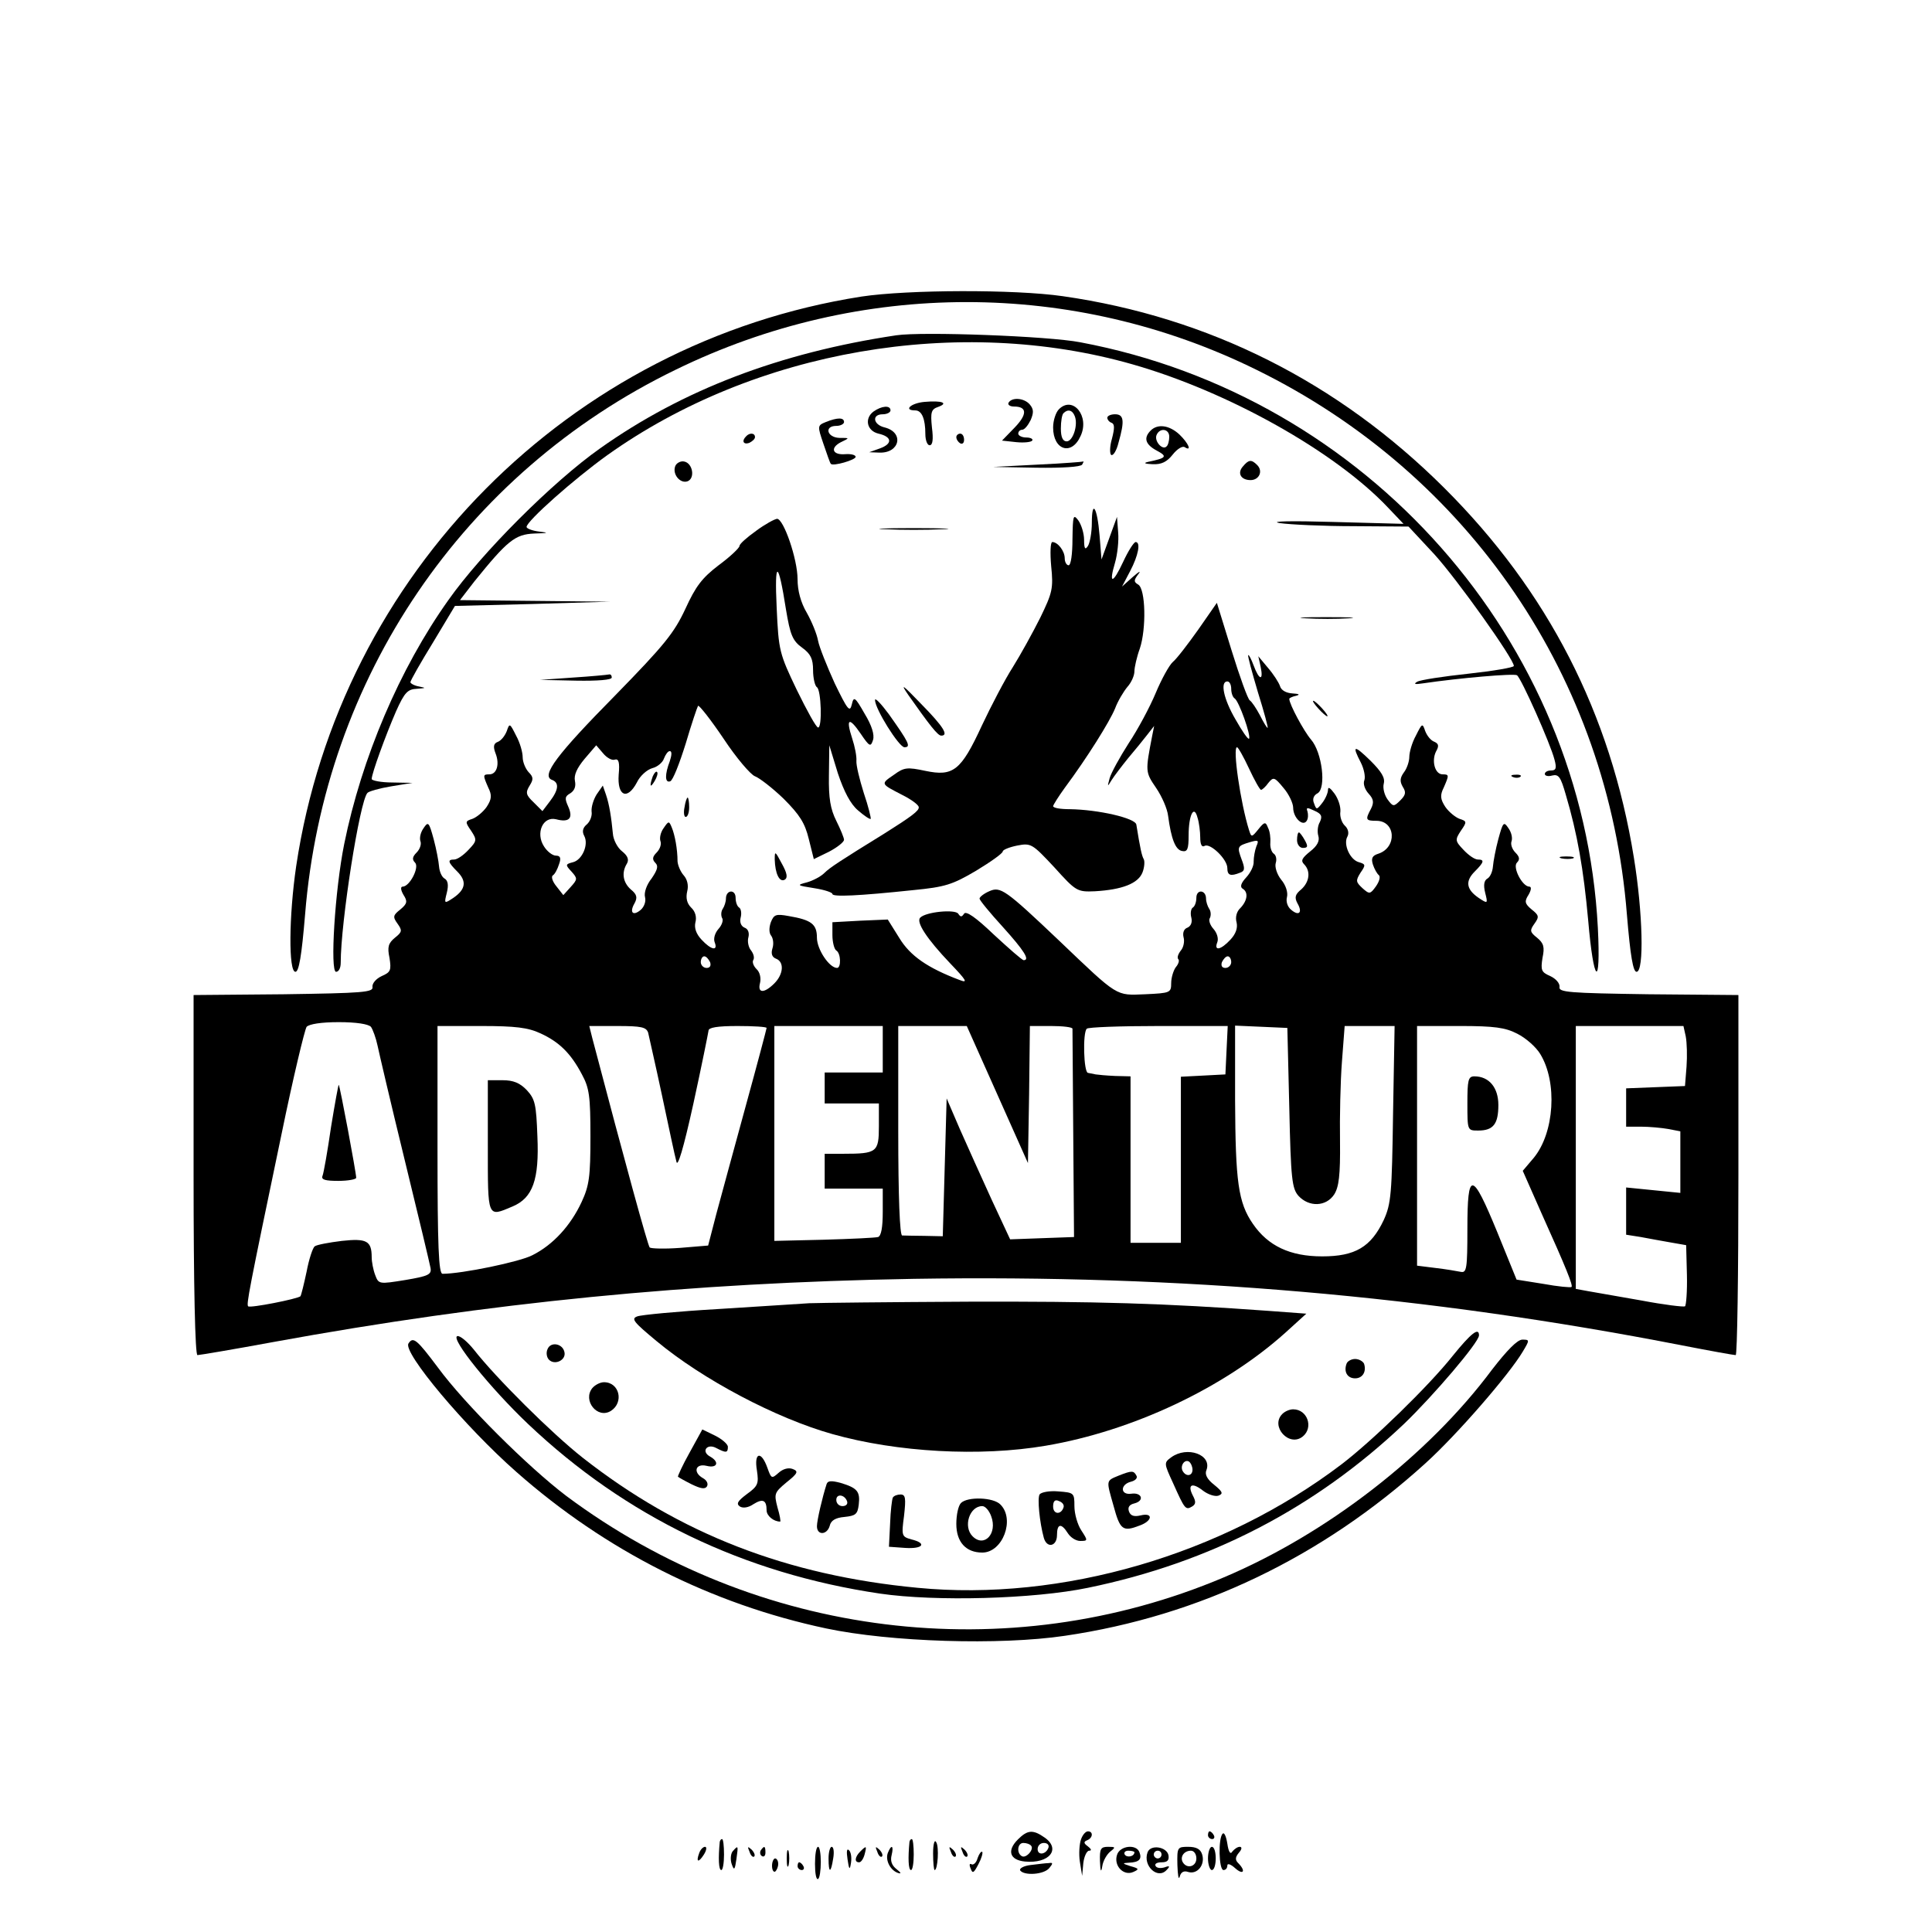 <?xml version="1.0" standalone="no"?>
<!DOCTYPE svg PUBLIC "-//W3C//DTD SVG 20010904//EN"
 "http://www.w3.org/TR/2001/REC-SVG-20010904/DTD/svg10.dtd">
<svg version="1.0" xmlns="http://www.w3.org/2000/svg"
 width="499pt" height="499pt" viewBox="0 0 499 499"
 preserveAspectRatio="xMidYMid meet">

<g transform="translate(0,499) scale(0.1,-0.1)"
fill="#000000" stroke="none">
<path d="M2225 4224 c-754 -118 -1347 -716 -1460 -1471 -19 -130 -20 -273 -2
-273 9 0 16 40 25 148 49 611 409 1141 957 1407 477 233 1027 233 1500 0 550
-270 909 -797 957 -1407 9 -108 16 -148 25 -148 20 0 16 154 -7 295 -60 372
-222 688 -490 955 -274 273 -608 441 -985 495 -125 18 -400 17 -520 -1z"/>
<path d="M2315 4124 c-301 -45 -552 -141 -765 -292 -122 -86 -306 -270 -392
-392 -126 -177 -224 -408 -269 -630 -24 -119 -37 -330 -21 -330 7 0 12 10 12
23 0 105 49 418 69 439 3 4 31 12 61 17 l55 9 -52 1 c-29 0 -53 5 -53 9 0 14
36 113 63 175 22 49 30 57 54 58 24 2 24 2 5 6 -12 2 -22 8 -22 11 0 4 26 50
58 102 l57 95 200 5 200 6 -194 2 -193 2 37 48 c85 105 105 122 155 124 36 1
39 2 13 5 -18 2 -33 8 -33 12 0 15 123 124 208 185 381 272 909 363 1357 235
246 -70 523 -225 660 -370 l40 -42 -185 5 c-102 3 -163 2 -135 -3 28 -4 114
-8 192 -8 l141 -1 67 -72 c59 -65 205 -270 205 -288 0 -4 -53 -13 -117 -20
-65 -7 -125 -16 -133 -21 -10 -6 -5 -7 15 -4 95 14 235 26 243 21 11 -7 87
-178 97 -218 6 -22 4 -28 -9 -28 -9 0 -16 -4 -16 -9 0 -5 9 -7 19 -4 17 4 22
-4 35 -49 30 -101 46 -193 58 -325 14 -165 33 -180 25 -20 -38 742 -596 1374
-1337 1513 -82 16 -408 28 -475 18z"/>
<path d="M2388 3952 c-35 -3 -56 -22 -24 -22 17 0 26 -22 26 -61 0 -16 5 -29
11 -29 8 0 10 15 6 46 -4 39 -2 47 16 53 28 10 10 17 -35 13z"/>
<path d="M2605 3950 c-3 -5 3 -10 14 -10 34 0 35 -20 1 -55 l-32 -33 37 -4
c20 -2 38 0 41 4 3 4 -4 8 -15 8 -12 0 -21 5 -21 10 0 6 5 10 10 10 6 0 15 11
22 25 8 19 8 28 -2 40 -14 17 -46 20 -55 5z"/>
<path d="M2735 3933 c-8 -8 -15 -29 -15 -47 0 -59 48 -74 71 -22 24 51 -20
105 -56 69z m41 -18 c9 -23 -5 -65 -21 -65 -10 0 -15 11 -15 33 0 19 3 37 7
40 11 11 23 8 29 -8z"/>
<path d="M2256 3927 c-24 -18 -17 -50 13 -57 35 -8 37 -26 4 -38 l-28 -10 26
-1 c53 -2 65 52 14 65 -30 7 -34 34 -5 34 11 0 20 5 20 10 0 14 -23 12 -44 -3z"/>
<path d="M2860 3911 c0 -5 5 -11 11 -13 8 -3 8 -14 1 -41 -6 -20 -6 -39 -2
-42 5 -3 14 11 19 32 16 56 14 73 -9 73 -11 0 -20 -4 -20 -9z"/>
<path d="M2133 3900 c-22 -9 -22 -10 -6 -57 9 -26 17 -50 19 -51 5 -7 64 10
64 18 0 5 -12 8 -26 7 -34 -3 -41 16 -12 31 23 11 23 11 -4 11 -32 1 -40 31
-8 31 11 0 20 5 20 10 0 12 -17 12 -47 0z"/>
<path d="M2972 3878 c-19 -19 -14 -36 16 -52 28 -15 25 -19 -23 -29 -13 -3 -8
-5 12 -6 23 -1 37 6 52 25 11 14 25 23 31 19 19 -12 10 10 -14 33 -26 24 -56
28 -74 10z m48 -16 c0 -10 -3 -22 -7 -25 -10 -11 -32 13 -26 29 8 20 33 17 33
-4z"/>
<path d="M1927 3863 c-12 -12 -7 -22 8 -17 8 4 15 10 15 15 0 11 -14 12 -23 2z"/>
<path d="M2470 3861 c0 -6 5 -13 10 -16 6 -3 10 1 10 9 0 9 -4 16 -10 16 -5 0
-10 -4 -10 -9z"/>
<path d="M1744 3786 c-8 -21 13 -46 32 -39 20 8 13 47 -9 51 -9 2 -20 -4 -23
-12z"/>
<path d="M2680 3790 l-115 -6 112 -2 c66 -1 114 2 118 8 3 6 5 9 3 8 -2 -1
-55 -5 -118 -8z"/>
<path d="M3210 3785 c-15 -17 -5 -35 20 -35 22 0 33 23 17 39 -15 15 -22 14
-37 -4z"/>
<path d="M2820 3639 c0 -24 -5 -51 -10 -59 -7 -11 -10 -8 -10 16 0 16 -7 39
-15 50 -13 17 -14 13 -15 -48 0 -39 -4 -68 -10 -68 -5 0 -10 8 -10 18 0 19
-18 42 -32 42 -5 0 -6 -28 -3 -62 6 -58 3 -69 -28 -133 -19 -38 -51 -96 -71
-128 -20 -31 -56 -100 -80 -151 -54 -117 -74 -132 -146 -117 -47 10 -55 9 -81
-10 -35 -24 -35 -23 21 -52 24 -12 43 -26 43 -32 1 -9 -19 -24 -89 -68 -115
-71 -141 -88 -155 -102 -9 -9 -30 -20 -45 -24 -27 -7 -26 -8 19 -15 26 -4 47
-11 47 -15 0 -8 67 -5 209 10 82 8 101 14 162 50 38 23 69 45 69 50 0 4 17 11
37 15 36 7 39 5 96 -56 56 -62 59 -64 105 -62 70 4 112 20 123 49 5 13 6 29 3
34 -5 9 -9 27 -19 89 -2 17 -99 39 -172 40 -24 0 -43 3 -43 8 1 4 14 25 30 47
58 78 116 171 130 205 7 19 22 44 32 56 10 11 18 29 18 40 0 10 6 37 14 59 17
51 15 153 -4 165 -12 7 -12 11 0 27 8 10 2 7 -14 -7 l-28 -25 21 40 c21 40 28
75 14 75 -5 -1 -19 -23 -32 -51 -27 -58 -38 -59 -21 -2 6 21 10 56 8 78 l-3
40 -20 -55 -20 -55 -5 62 c-6 73 -20 95 -20 32z"/>
<path d="M1953 3619 c-24 -17 -43 -34 -43 -39 0 -5 -24 -28 -54 -50 -43 -33
-59 -54 -86 -113 -29 -62 -54 -93 -180 -222 -153 -155 -192 -208 -165 -219 20
-7 18 -26 -5 -56 l-19 -25 -23 23 c-20 19 -21 25 -10 43 10 16 10 22 -3 35 -8
9 -15 26 -15 38 0 13 -7 38 -17 56 -16 32 -17 33 -24 12 -5 -13 -15 -25 -23
-28 -11 -4 -13 -12 -6 -30 11 -28 3 -54 -16 -54 -17 0 -17 -2 -3 -34 10 -20 9
-30 -4 -50 -9 -13 -26 -27 -37 -31 -19 -6 -19 -8 -3 -31 15 -23 15 -26 -7 -49
-13 -14 -29 -25 -37 -25 -18 0 -16 -7 8 -31 25 -25 22 -46 -10 -68 -24 -16
-24 -15 -17 13 5 20 3 32 -6 37 -7 4 -13 18 -14 31 -1 13 -7 45 -14 71 -12 44
-14 46 -26 28 -8 -11 -11 -26 -8 -34 3 -8 -2 -21 -10 -29 -11 -11 -12 -18 -4
-26 12 -12 -14 -62 -32 -62 -6 0 -5 -9 2 -21 11 -17 10 -23 -8 -38 -19 -15
-20 -19 -7 -37 12 -17 12 -21 -7 -36 -17 -14 -20 -24 -14 -52 5 -32 3 -37 -20
-47 -15 -7 -25 -19 -24 -28 3 -14 -24 -16 -230 -19 l-232 -2 0 -465 c0 -288 4
-465 10 -465 5 0 94 15 197 34 558 102 1075 153 1653 163 690 11 1324 -43
1985 -172 72 -14 133 -25 138 -25 4 0 7 209 7 465 l0 465 -232 2 c-206 3 -233
5 -230 19 1 9 -9 21 -24 28 -23 10 -25 15 -20 47 6 28 3 38 -14 52 -19 15 -19
19 -7 36 13 18 12 22 -7 37 -18 15 -19 21 -8 38 7 12 8 21 2 21 -18 0 -44 50
-32 62 8 8 7 15 -4 26 -8 8 -13 21 -10 29 3 8 0 23 -8 34 -12 18 -14 16 -26
-28 -7 -26 -13 -58 -14 -71 -1 -13 -7 -27 -14 -31 -9 -5 -11 -17 -6 -37 7 -28
7 -29 -17 -13 -32 22 -35 43 -10 68 24 24 26 31 8 31 -8 0 -24 11 -37 25 -22
23 -22 26 -7 49 16 23 16 25 -3 31 -11 4 -28 18 -37 31 -13 20 -14 30 -4 50
14 32 14 34 -3 34 -20 0 -29 35 -17 59 8 14 7 20 -4 25 -9 3 -19 15 -24 28 -7
21 -8 20 -24 -12 -10 -18 -17 -43 -17 -55 0 -11 -6 -30 -14 -40 -10 -14 -11
-23 -3 -37 9 -14 8 -21 -6 -35 -17 -17 -19 -17 -33 2 -8 11 -13 29 -10 41 4
15 -6 31 -34 59 -43 42 -49 41 -25 -5 8 -16 12 -36 9 -45 -4 -9 1 -24 11 -35
13 -14 14 -23 6 -39 -15 -28 -14 -31 14 -31 50 0 54 -69 5 -85 -16 -5 -19 -12
-14 -28 4 -12 11 -24 15 -27 5 -4 2 -16 -7 -29 -15 -21 -17 -21 -35 -5 -17 16
-18 19 -5 40 14 20 13 22 -4 27 -23 6 -41 46 -30 66 5 9 2 21 -7 29 -8 8 -13
24 -11 36 1 12 -5 32 -15 46 -11 15 -17 19 -17 10 0 -8 -7 -24 -15 -34 -14
-18 -15 -18 -21 -1 -5 11 -1 21 9 26 23 13 12 106 -17 139 -18 21 -56 91 -56
105 0 2 8 6 18 8 11 3 7 5 -10 6 -16 1 -29 8 -32 19 -3 9 -17 31 -31 47 l-25
30 6 -27 c8 -38 -4 -35 -18 3 -6 16 -12 28 -14 27 -2 -2 10 -45 25 -96 16 -51
27 -92 25 -92 -2 0 -11 15 -20 33 -9 17 -21 35 -26 38 -5 3 -26 61 -47 129
l-38 123 -48 -69 c-27 -38 -56 -76 -66 -84 -9 -8 -29 -44 -44 -80 -15 -36 -46
-94 -70 -130 -23 -36 -45 -76 -49 -90 -6 -23 -6 -23 5 -5 7 11 26 36 43 57 17
20 39 47 49 60 l18 23 -5 -25 c-18 -93 -18 -94 10 -135 15 -22 29 -54 31 -72
8 -60 19 -88 36 -91 14 -3 17 5 17 40 0 53 14 81 23 46 4 -12 7 -36 7 -51 0
-18 4 -26 11 -22 14 9 59 -34 59 -57 0 -19 8 -22 33 -12 12 4 13 11 4 34 -12
33 -12 35 22 45 21 6 23 5 16 -11 -4 -11 -7 -28 -7 -39 1 -11 -8 -29 -19 -41
-13 -14 -17 -24 -10 -29 16 -9 13 -31 -5 -50 -10 -9 -14 -24 -10 -38 3 -14 -2
-29 -16 -44 -25 -27 -43 -30 -34 -7 4 10 -1 25 -10 35 -9 10 -13 23 -9 28 3 6
3 17 -2 24 -4 6 -8 18 -8 26 0 23 -25 25 -25 2 0 -11 -4 -22 -9 -25 -5 -3 -7
-15 -4 -26 3 -12 -1 -22 -10 -26 -9 -3 -13 -13 -10 -25 3 -10 0 -26 -7 -34 -7
-9 -10 -18 -7 -22 4 -3 1 -13 -6 -21 -6 -8 -12 -27 -12 -41 0 -25 -2 -26 -67
-29 -77 -3 -68 -9 -223 139 -139 132 -151 140 -180 127 -14 -6 -25 -15 -25
-19 0 -4 27 -37 60 -73 55 -61 71 -86 54 -86 -4 0 -38 30 -77 66 -47 45 -72
62 -77 54 -6 -9 -9 -9 -15 0 -8 12 -83 5 -98 -10 -12 -11 17 -55 77 -118 43
-45 47 -52 24 -43 -82 31 -127 62 -155 108 l-30 48 -71 -3 -72 -4 0 -33 c0
-19 5 -37 10 -40 12 -7 13 -45 2 -45 -20 0 -52 48 -52 78 0 35 -14 46 -73 56
-33 6 -38 4 -46 -16 -5 -14 -5 -28 1 -35 5 -7 7 -21 3 -33 -4 -13 -1 -22 9
-26 22 -8 20 -40 -4 -64 -26 -26 -44 -26 -37 1 3 12 0 28 -9 36 -8 8 -12 19
-8 24 3 6 0 16 -6 24 -7 8 -10 24 -7 34 3 12 -1 22 -10 25 -9 4 -13 14 -10 26
3 11 1 23 -4 26 -5 3 -9 14 -9 25 0 23 -25 21 -25 -2 0 -8 -4 -20 -8 -26 -5
-7 -5 -18 -2 -24 4 -5 0 -18 -9 -28 -9 -10 -14 -25 -10 -35 9 -23 -9 -20 -34
7 -14 15 -19 30 -16 44 4 14 0 29 -11 39 -11 11 -14 25 -10 42 4 15 0 31 -9
41 -8 9 -15 25 -16 36 0 32 -7 69 -15 88 -7 17 -8 17 -21 -2 -8 -11 -11 -26
-8 -34 3 -8 -2 -21 -10 -29 -11 -11 -12 -18 -3 -27 8 -8 5 -18 -10 -40 -13
-16 -20 -37 -17 -48 3 -11 -2 -25 -11 -33 -20 -17 -30 -7 -16 17 8 15 6 23
-10 36 -20 18 -24 43 -10 66 6 10 3 20 -12 32 -12 9 -23 30 -24 46 -4 41 -9
75 -18 101 l-8 23 -16 -23 c-8 -13 -14 -32 -13 -44 2 -11 -4 -26 -12 -33 -11
-9 -13 -19 -7 -30 12 -22 -5 -62 -29 -68 -20 -5 -20 -7 -4 -24 16 -18 16 -20
-2 -40 l-19 -21 -18 23 c-10 12 -14 25 -9 28 5 3 12 16 16 29 6 16 3 22 -8 22
-9 0 -23 11 -31 24 -22 34 -3 78 31 70 34 -9 45 2 32 32 -10 22 -9 27 5 35 11
7 15 18 12 32 -3 15 5 33 25 57 l30 35 18 -21 c9 -11 23 -19 30 -16 10 3 13
-7 10 -39 -4 -55 22 -67 47 -20 8 17 26 33 40 37 13 3 27 15 30 25 4 10 10 19
15 19 6 0 5 -11 0 -26 -13 -34 -13 -57 1 -52 7 2 24 46 40 97 15 51 30 95 32
98 3 2 33 -36 66 -85 33 -50 70 -93 81 -97 11 -4 45 -30 74 -58 42 -42 55 -63
65 -104 l13 -52 39 19 c21 11 39 25 39 31 0 5 -9 27 -20 49 -15 30 -20 58 -19
117 l1 78 22 -72 c16 -48 33 -80 52 -96 16 -14 31 -24 33 -22 1 2 -6 32 -18
67 -11 35 -20 72 -19 83 1 11 -4 37 -11 58 -17 52 -8 56 22 12 23 -34 26 -35
32 -16 4 13 -3 37 -22 68 -25 44 -28 45 -33 23 -5 -21 -11 -13 -44 55 -20 44
-40 94 -43 110 -3 17 -16 49 -29 72 -16 27 -24 58 -24 87 0 52 -36 156 -53
156 -7 -1 -31 -14 -54 -31z m77 -203 c11 -66 17 -81 42 -99 22 -16 28 -29 28
-58 0 -21 5 -41 10 -44 11 -7 14 -105 3 -104 -5 0 -29 44 -55 97 -45 94 -47
101 -52 212 -6 126 4 124 24 -4z m1150 -205 c0 -11 4 -22 9 -25 11 -7 43 -97
37 -104 -3 -2 -18 20 -35 50 -31 53 -40 98 -21 98 6 0 10 -9 10 -19z m46 -206
c14 -30 28 -55 31 -55 3 0 12 8 19 18 13 16 16 15 39 -13 14 -16 25 -40 25
-51 0 -26 25 -50 35 -34 4 6 4 17 2 24 -4 11 -1 11 18 2 18 -8 21 -14 14 -29
-6 -10 -7 -26 -4 -36 4 -13 -3 -26 -21 -40 -21 -17 -25 -24 -16 -33 18 -18 14
-46 -7 -65 -16 -13 -18 -21 -10 -36 14 -24 4 -34 -16 -17 -10 8 -14 22 -11 33
3 12 -3 31 -15 45 -11 14 -17 33 -14 43 3 9 1 20 -5 24 -6 4 -10 17 -9 28 1
12 -1 30 -6 39 -6 16 -9 16 -25 -4 -17 -21 -18 -21 -24 -2 -22 70 -43 214 -31
214 3 0 17 -25 31 -55z m-1392 -500 c3 -9 0 -15 -9 -15 -8 0 -15 7 -15 15 0 8
4 15 9 15 5 0 11 -7 15 -15z m1346 0 c0 -8 -7 -15 -15 -15 -9 0 -12 6 -9 15 4
8 10 15 15 15 5 0 9 -7 9 -15z m-2222 -167 c5 -7 13 -29 17 -48 4 -19 35 -152
70 -295 35 -143 65 -269 67 -280 3 -17 -6 -21 -65 -31 -68 -11 -69 -11 -78 13
-5 13 -9 34 -9 46 0 42 -13 49 -77 42 -33 -4 -65 -10 -70 -14 -5 -3 -15 -33
-21 -65 -7 -33 -14 -61 -16 -64 -8 -7 -130 -31 -135 -26 -5 5 1 37 86 444 30
146 60 271 65 278 7 7 37 12 83 12 46 0 76 -5 83 -12z m438 -17 c48 -22 78
-51 107 -106 19 -35 22 -56 22 -160 0 -104 -3 -127 -23 -170 -28 -60 -73 -110
-127 -137 -32 -17 -182 -48 -232 -48 -10 0 -13 71 -13 320 l0 320 113 0 c88 0
121 -4 153 -19z m278 2 c2 -10 19 -83 36 -163 17 -80 33 -156 37 -170 3 -17
18 32 44 150 21 96 38 181 39 188 0 8 22 12 75 12 41 0 75 -2 75 -5 0 -2 -24
-93 -54 -202 -30 -109 -64 -235 -76 -279 l-21 -81 -72 -6 c-40 -3 -75 -2 -79
1 -5 6 -62 213 -148 540 l-8 32 73 0 c62 0 74 -3 79 -17z m606 -43 l0 -60 -75
0 -75 0 0 -40 0 -40 70 0 70 0 0 -59 c0 -67 -5 -71 -92 -71 l-48 0 0 -45 0
-45 75 0 75 0 0 -60 c0 -40 -4 -62 -12 -65 -7 -2 -70 -5 -141 -7 l-127 -3 0
278 0 277 140 0 140 0 0 -60z m296 -117 l79 -177 3 177 2 177 55 0 c30 0 55
-3 55 -7 0 -5 1 -127 2 -273 l2 -265 -83 -3 -82 -3 -48 103 c-26 57 -63 139
-82 182 l-34 79 -5 -178 -5 -178 -47 1 c-27 0 -52 1 -58 1 -6 1 -10 98 -10
271 l0 270 88 0 89 0 79 -177z m592 115 l-3 -63 -57 -3 -58 -3 0 -214 0 -215
-65 0 -65 0 0 215 0 215 -40 1 c-22 1 -44 3 -50 4 -5 1 -14 3 -20 4 -11 1 -14
104 -3 114 3 4 87 7 185 7 l179 0 -3 -62z m162 -149 c4 -185 7 -209 24 -228
27 -29 71 -28 92 4 12 19 16 49 15 137 -1 62 1 155 5 206 l7 92 64 0 65 0 -4
-227 c-3 -207 -5 -232 -24 -274 -33 -70 -74 -94 -159 -94 -83 0 -140 27 -179
84 -38 55 -45 109 -46 319 l0 193 68 -3 67 -3 5 -206z m589 191 c22 -11 48
-34 59 -52 45 -73 37 -204 -17 -269 l-28 -33 49 -111 c64 -142 81 -185 77
-189 -2 -2 -35 1 -73 8 l-69 11 -50 123 c-65 158 -77 160 -77 8 0 -103 -2
-114 -17 -111 -10 2 -39 7 -65 10 l-48 6 0 310 0 309 110 0 c90 0 118 -4 149
-20z m435 -7 c3 -16 4 -50 2 -78 l-4 -50 -76 -3 -76 -3 0 -49 0 -50 39 0 c21
0 53 -3 70 -6 l31 -6 0 -80 0 -79 -70 7 -70 7 0 -61 0 -61 38 -6 c20 -4 55
-10 77 -14 l40 -7 2 -77 c1 -42 -2 -79 -5 -81 -4 -2 -54 4 -112 15 -58 10
-120 21 -137 24 l-33 6 0 339 0 340 139 0 139 0 6 -27z"/>
<path d="M3350 2820 c0 -11 7 -20 15 -20 13 0 14 4 5 20 -6 11 -13 20 -15 20
-3 0 -5 -9 -5 -20z"/>
<path d="M855 2079 c-9 -62 -19 -119 -22 -126 -4 -10 7 -13 41 -13 25 0 46 4
46 8 0 13 -42 237 -45 240 -1 2 -10 -48 -20 -109z"/>
<path d="M1260 2030 c0 -188 -2 -184 64 -156 52 22 69 69 64 181 -3 83 -6 96
-27 119 -18 19 -35 26 -63 26 l-38 0 0 -170z"/>
<path d="M3790 2140 c0 -70 0 -70 28 -70 39 0 52 17 52 66 0 45 -24 74 -62 74
-16 0 -18 -10 -18 -70z"/>
<path d="M2288 3623 c39 -2 105 -2 145 0 39 1 7 3 -73 3 -80 0 -112 -2 -72 -3z"/>
<path d="M3373 3393 c32 -2 81 -2 110 0 29 2 3 3 -58 3 -60 0 -84 -1 -52 -3z"/>
<path d="M1480 3240 l-85 -6 93 -2 c56 -1 92 2 92 8 0 6 -3 9 -7 8 -5 -1 -46
-5 -93 -8z"/>
<path d="M2346 3195 c55 -78 76 -105 85 -105 20 0 6 23 -52 82 -48 50 -55 55
-33 23z"/>
<path d="M2260 3182 c0 -23 62 -122 76 -122 18 0 11 13 -40 85 -20 27 -36 44
-36 37z"/>
<path d="M3405 3160 c10 -11 20 -20 23 -20 3 0 -3 9 -13 20 -10 11 -20 20 -23
20 -3 0 3 -9 13 -20z"/>
<path d="M1686 2985 c-9 -26 -7 -32 5 -12 6 10 9 21 6 23 -2 3 -7 -2 -11 -11z"/>
<path d="M3908 2983 c7 -3 16 -2 19 1 4 3 -2 6 -13 5 -11 0 -14 -3 -6 -6z"/>
<path d="M1768 2905 c-3 -14 -1 -25 3 -25 5 0 9 11 9 25 0 14 -2 25 -4 25 -2
0 -6 -11 -8 -25z"/>
<path d="M2001 2770 c1 -36 12 -60 26 -52 8 5 6 17 -8 42 -17 32 -18 33 -18
10z"/>
<path d="M4033 2773 c9 -2 23 -2 30 0 6 3 -1 5 -18 5 -16 0 -22 -2 -12 -5z"/>
<path d="M2090 1624 c-25 -2 -130 -8 -235 -15 -104 -6 -199 -15 -209 -19 -17
-6 -9 -15 50 -64 119 -99 308 -199 454 -240 167 -47 381 -59 551 -30 224 38
460 149 619 292 l54 49 -94 7 c-275 20 -449 25 -780 24 -201 -1 -385 -3 -410
-4z"/>
<path d="M3752 1488 c-62 -78 -207 -219 -287 -280 -308 -234 -723 -355 -1095
-319 -337 32 -614 139 -865 336 -80 63 -223 205 -281 279 -17 21 -36 37 -43
35 -18 -6 86 -135 183 -227 252 -239 557 -386 909 -438 144 -21 397 -14 537
15 316 65 587 206 816 423 76 73 194 211 194 229 0 22 -21 5 -68 -53z"/>
<path d="M1055 1520 c-15 -23 146 -215 279 -332 230 -203 503 -341 800 -404
166 -35 448 -44 616 -19 348 51 664 203 931 445 82 74 217 230 252 289 18 30
18 31 -1 31 -13 0 -40 -28 -78 -77 -165 -222 -428 -425 -693 -537 -560 -237
-1207 -156 -1698 210 -99 75 -263 238 -332 332 -54 72 -64 81 -76 62z"/>
<path d="M1414 1505 c-4 -9 -2 -21 4 -27 15 -15 44 -1 40 19 -4 23 -36 29 -44
8z"/>
<path d="M3478 1468 c-8 -21 2 -38 22 -38 19 0 30 17 23 38 -3 6 -13 12 -23
12 -10 0 -20 -6 -22 -12z"/>
<path d="M1530 1405 c-26 -32 13 -81 48 -59 34 22 22 74 -18 74 -10 0 -23 -7
-30 -15z"/>
<path d="M3312 1338 c-32 -32 18 -87 53 -58 28 23 12 70 -25 70 -9 0 -21 -5
-28 -12z"/>
<path d="M1781 1238 c-18 -32 -31 -61 -30 -62 2 -2 18 -11 36 -20 23 -11 34
-13 39 -5 4 7 -1 16 -10 21 -27 15 -20 39 9 32 28 -7 34 10 9 24 -24 13 -8 35
16 22 25 -13 30 -13 30 3 0 7 -15 20 -33 29 l-33 16 -33 -60z"/>
<path d="M3025 1226 c-19 -14 -19 -15 5 -67 30 -67 32 -70 49 -60 10 6 10 13
2 28 -15 29 -2 35 26 13 13 -10 31 -16 40 -13 13 5 11 10 -11 28 -18 14 -25
27 -20 38 15 40 -50 63 -91 33z m55 -32 c0 -16 -16 -19 -25 -4 -8 13 4 32 16
25 5 -4 9 -13 9 -21z"/>
<path d="M1955 1192 c5 -34 3 -40 -26 -61 -24 -18 -28 -25 -18 -32 8 -5 22 -3
35 6 24 15 34 11 34 -16 0 -14 18 -29 35 -29 2 0 -1 17 -7 37 -9 35 -8 38 23
64 30 24 32 29 16 35 -11 4 -25 0 -36 -10 -18 -16 -19 -15 -29 13 -16 45 -35
40 -27 -7z"/>
<path d="M2890 1179 c-34 -14 -33 -11 -14 -78 17 -63 24 -68 68 -51 33 12 35
34 2 26 -17 -4 -26 -1 -30 10 -4 11 1 18 14 21 27 7 19 29 -8 25 -29 -4 -29
24 -1 31 12 3 18 10 14 16 -7 13 -12 13 -45 0z"/>
<path d="M2135 1157 c-11 -34 -25 -94 -25 -109 0 -24 26 -23 33 1 3 14 15 21
38 23 29 3 34 7 37 32 4 34 -4 43 -47 56 -23 6 -33 6 -36 -3z m53 -45 c2 -7
-3 -12 -12 -12 -9 0 -16 7 -16 16 0 17 22 14 28 -4z"/>
<path d="M2685 1130 c-6 -10 0 -72 11 -112 8 -28 34 -22 34 7 0 30 11 32 28 5
7 -11 21 -20 32 -20 20 0 20 1 3 27 -10 15 -18 43 -18 63 0 34 -1 35 -42 38
-22 2 -44 -2 -48 -8z m62 -33 c-6 -20 -27 -19 -27 2 0 14 5 19 15 14 9 -3 14
-10 12 -16z"/>
<path d="M2306 1122 c-2 -4 -6 -34 -7 -67 l-3 -60 42 -3 c46 -3 57 12 16 22
-25 7 -26 9 -19 61 5 45 4 55 -9 55 -8 0 -17 -3 -20 -8z"/>
<path d="M2482 1108 c-7 -7 -12 -31 -12 -54 0 -47 25 -74 67 -74 53 0 85 86
47 124 -18 19 -85 21 -102 4z m78 -34 c17 -45 -18 -82 -48 -52 -25 25 -8 78
25 78 8 0 18 -12 23 -26z"/>
<path d="M2629 239 c-29 -29 -21 -53 18 -57 63 -6 94 32 51 62 -30 21 -44 20
-69 -5z m34 -16 c9 -9 -13 -34 -24 -27 -14 8 -11 34 4 34 8 0 17 -3 20 -7z
m45 -5 c-6 -18 -28 -21 -28 -4 0 9 7 16 16 16 9 0 14 -5 12 -12z"/>
<path d="M2792 239 c-4 -11 -6 -37 -3 -57 l6 -37 3 33 c2 17 9 32 15 32 7 0 6
4 -3 11 -11 8 -12 12 -2 16 15 6 16 23 2 23 -6 0 -14 -9 -18 -21z"/>
<path d="M3120 250 c0 -5 5 -10 11 -10 5 0 7 5 4 10 -3 6 -8 10 -11 10 -2 0
-4 -4 -4 -10z"/>
<path d="M3158 254 c-12 -11 -10 -94 2 -94 6 0 10 5 10 12 0 6 9 3 20 -7 21
-19 29 -8 8 13 -8 8 -8 15 2 27 8 9 8 15 2 15 -6 0 -14 -6 -19 -12 -5 -9 -10
-1 -13 20 -3 19 -8 30 -12 26z"/>
<path d="M1859 233 c-4 -42 -3 -73 4 -73 4 0 7 18 7 40 0 22 -2 40 -5 40 -3 0
-5 -3 -6 -7z"/>
<path d="M2349 233 c-4 -42 -3 -73 4 -73 4 0 7 18 7 40 0 22 -2 40 -5 40 -3 0
-5 -3 -6 -7z"/>
<path d="M2410 203 c0 -24 2 -43 4 -43 8 0 12 60 4 72 -4 8 -8 -4 -8 -29z"/>
<path d="M1806 204 c-9 -24 -2 -26 12 -4 7 11 8 20 3 20 -5 0 -12 -7 -15 -16z"/>
<path d="M1892 208 c-5 -7 -6 -22 -2 -33 6 -17 8 -15 12 13 5 36 5 37 -10 20z"/>
<path d="M1936 207 c3 -10 9 -15 12 -12 3 3 0 11 -7 18 -10 9 -11 8 -5 -6z"/>
<path d="M1965 211 c-3 -5 -2 -12 3 -15 5 -3 9 1 9 9 0 17 -3 19 -12 6z"/>
<path d="M2032 190 c0 -19 2 -27 5 -17 2 9 2 25 0 35 -3 9 -5 1 -5 -18z"/>
<path d="M2105 176 c0 -24 3 -42 8 -39 4 2 7 22 7 44 0 21 -3 39 -7 39 -5 0
-8 -20 -8 -44z"/>
<path d="M2140 190 c0 -39 6 -39 12 0 3 17 1 30 -4 30 -4 0 -8 -13 -8 -30z"/>
<path d="M2189 188 c4 -28 6 -29 9 -9 2 13 0 27 -5 32 -6 6 -7 -3 -4 -23z"/>
<path d="M2222 208 c-14 -14 -16 -28 -3 -28 5 0 11 9 14 20 6 23 5 24 -11 8z"/>
<path d="M2266 207 c3 -10 9 -15 12 -12 3 3 0 11 -7 18 -10 9 -11 8 -5 -6z"/>
<path d="M2293 204 c-7 -19 7 -46 28 -52 8 -2 5 2 -5 10 -13 10 -17 22 -13 37
6 25 -1 28 -10 5z"/>
<path d="M2456 207 c3 -10 9 -15 12 -12 3 3 0 11 -7 18 -10 9 -11 8 -5 -6z"/>
<path d="M2486 207 c3 -10 9 -15 12 -12 3 3 0 11 -7 18 -10 9 -11 8 -5 -6z"/>
<path d="M2841 183 c1 -27 3 -31 6 -13 2 14 12 31 21 38 14 11 13 12 -6 12
-19 0 -22 -5 -21 -37z"/>
<path d="M2885 199 c-9 -28 17 -55 42 -44 16 7 15 9 -7 15 -22 7 -22 8 -4 9
26 1 34 9 27 27 -8 22 -51 17 -58 -7z m45 7 c0 -11 -19 -15 -25 -6 -3 5 1 10
9 10 9 0 16 -2 16 -4z"/>
<path d="M2964 206 c-13 -35 26 -71 49 -46 10 10 8 12 -5 7 -10 -3 -20 -2 -23
3 -4 6 3 10 15 10 15 0 20 5 18 18 -4 22 -46 29 -54 8z m36 -6 c0 -5 -4 -10
-10 -10 -5 0 -10 5 -10 10 0 6 5 10 10 10 6 0 10 -4 10 -10z"/>
<path d="M3041 173 c1 -27 3 -40 6 -30 3 12 11 16 22 12 24 -7 44 19 36 45 -4
14 -15 20 -36 20 -28 0 -29 -1 -28 -47z m49 17 c0 -21 -24 -28 -35 -10 -8 14
3 30 21 30 8 0 14 -9 14 -20z"/>
<path d="M3120 190 c0 -16 5 -30 10 -30 6 0 10 14 10 30 0 17 -4 30 -10 30 -5
0 -10 -13 -10 -30z"/>
<path d="M2525 191 c-3 -12 -11 -19 -16 -16 -5 3 -6 -2 -2 -11 5 -14 8 -12 20
11 8 15 12 29 10 32 -3 2 -8 -5 -12 -16z"/>
<path d="M1994 171 c0 -11 4 -17 8 -15 4 3 8 12 8 20 0 8 -4 14 -8 14 -4 0 -8
-9 -8 -19z"/>
<path d="M2060 170 c0 -5 5 -10 11 -10 5 0 7 5 4 10 -3 6 -8 10 -11 10 -2 0
-4 -4 -4 -10z"/>
<path d="M2662 173 c-18 -2 -30 -9 -27 -14 10 -14 61 -11 75 6 10 12 10 15 -1
13 -8 0 -29 -3 -47 -5z"/>
</g>
</svg>
